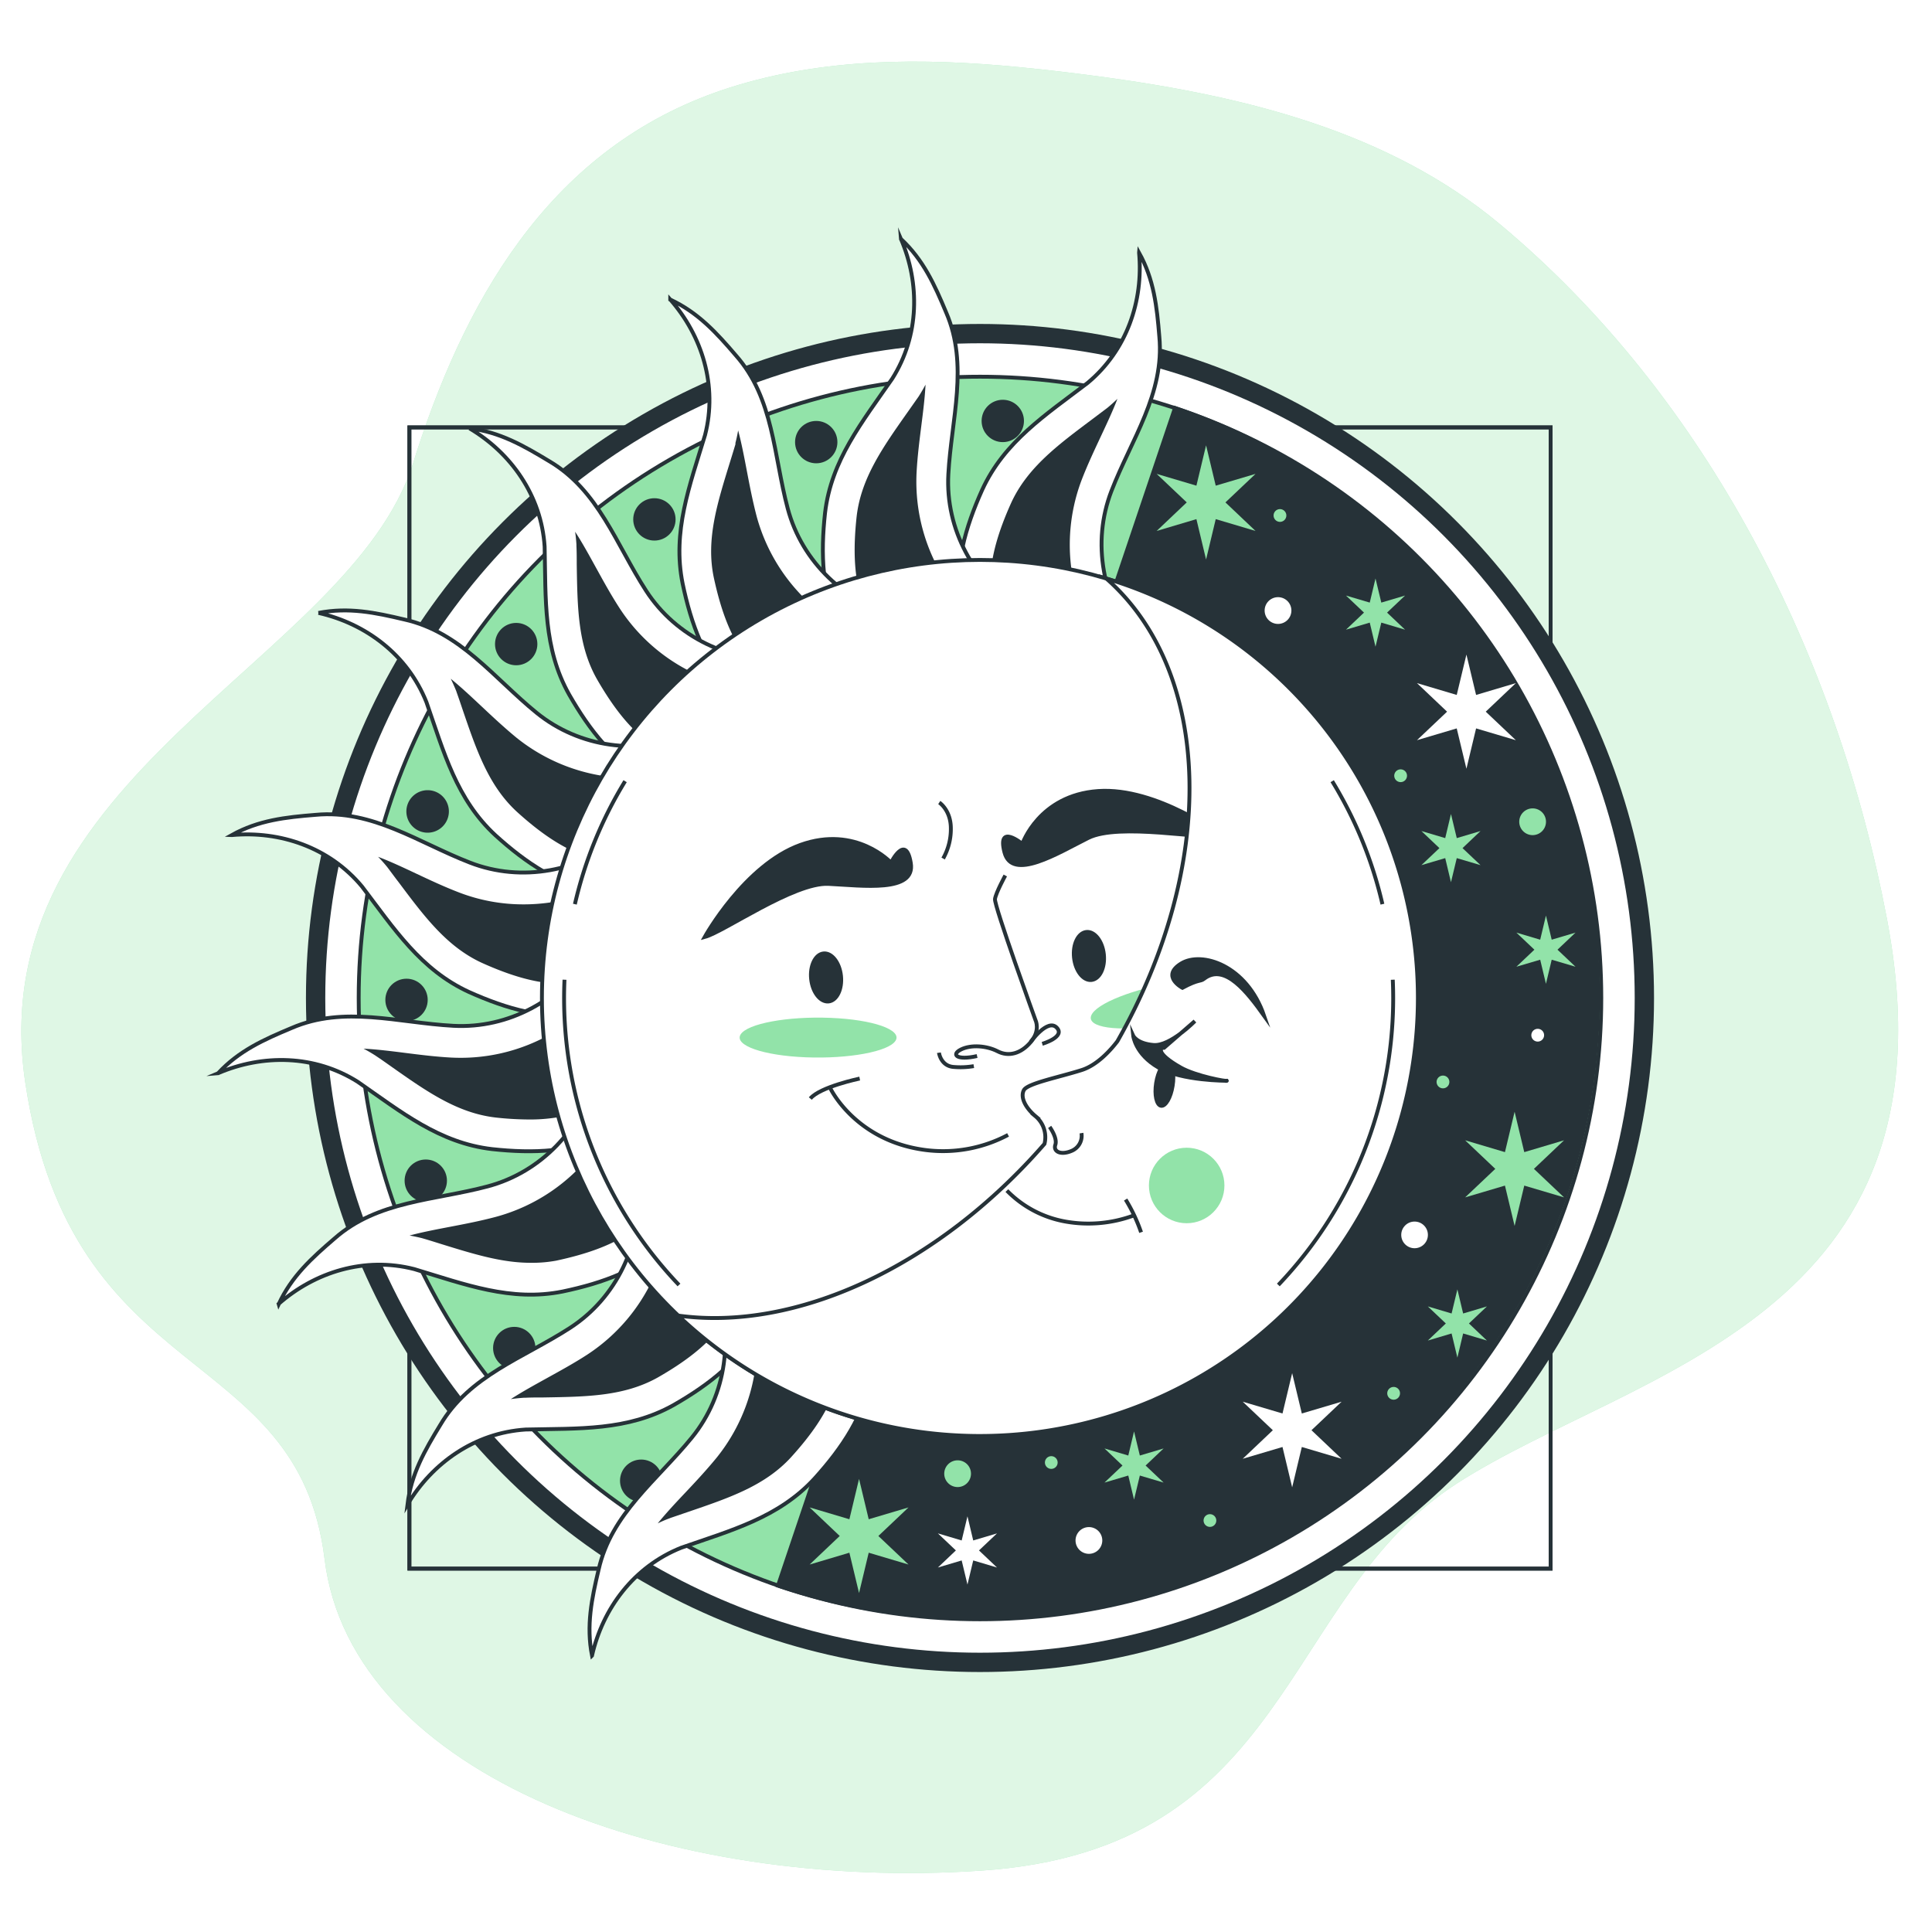 <svg class="animated" id="freepik_stories-sun-and-moon" xmlns="http://www.w3.org/2000/svg" viewBox="0 0 500 500" version="1.1" xmlns:xlink="http://www.w3.org/1999/xlink" xmlns:svgjs="http://svgjs.com/svgjs"><style>svg#freepik_stories-sun-and-moon:not(.animated) .animable {opacity: 0;}svg#freepik_stories-sun-and-moon.animated #freepik--background-simple--inject-2 {animation: 6s Infinite  linear spin;animation-delay: 0s;}svg#freepik_stories-sun-and-moon.animated #freepik--Circles--inject-2 {animation: 3s Infinite  linear spin;animation-delay: 0s;}         @keyframes spin {             from {                 transform: rotate(0);               }               to {                 transform: rotate(360deg);               }         }     </style><g id="freepik--background-simple--inject-2" class="animable" style="transform-origin: 248.38px 250.344px;"><path d="M263.82,17.38c-25.1-2.43-50.5-2.44-74.76,5.23-44.7,14.13-67.44,52-81.2,94.25-.34,1.06-.68,2.13-1,3.19C90.48,171.28-5.43,200.71,6.56,280.28S77.09,347,84,403.45s89.59,86.1,170,80.66,77.39-70.85,123.17-100.28S508,341.32,488.33,237.77C475.49,170,442.13,103,388.05,57.92,359.34,34,322.28,25,286.07,20,278.71,19,271.28,18.1,263.82,17.38Z" style="fill: rgb(146, 227, 169); transform-origin: 248.38px 250.344px;" id="elf03j3caz4wb" class="animable"></path><g id="ell1xsi70xfnm"><path d="M263.82,17.38c-25.1-2.43-50.5-2.44-74.76,5.23-44.7,14.13-67.44,52-81.2,94.25-.34,1.06-.68,2.13-1,3.19C90.48,171.28-5.43,200.71,6.56,280.28S77.09,347,84,403.45s89.59,86.1,170,80.66,77.39-70.85,123.17-100.28S508,341.32,488.33,237.77C475.49,170,442.13,103,388.05,57.92,359.34,34,322.28,25,286.07,20,278.71,19,271.28,18.1,263.82,17.38Z" style="fill: rgb(255, 255, 255); opacity: 0.7; transform-origin: 248.38px 250.344px;" class="animable"></path></g></g><g id="freepik--Frame--inject-2" class="animable" style="transform-origin: 253.625px 258.285px;"><rect x="105.95" y="110.61" width="295.35" height="295.35" style="fill: none; stroke: rgb(38, 50, 56); stroke-miterlimit: 10; transform-origin: 253.625px 258.285px;" id="el61137fcstvl" class="animable"></rect><g id="elvtemy26dcid"><rect x="105.95" y="110.61" width="295.35" height="295.35" style="fill: none; stroke: rgb(38, 50, 56); stroke-miterlimit: 10; transform-origin: 253.625px 258.285px; transform: rotate(45deg);" class="animable"></rect></g><circle cx="253.62" cy="258.28" r="171.94" style="fill: rgb(255, 255, 255); stroke: rgb(38, 50, 56); stroke-miterlimit: 10; stroke-width: 5px; transform-origin: 253.62px 258.28px;" id="el458qx43dgcn" class="animable"></circle></g><g id="freepik--Circles--inject-2" class="animable animator-active" style="transform-origin: 253.62px 258.28px;"><circle cx="253.62" cy="258.28" r="160.79" style="fill: rgb(146, 227, 169); stroke: rgb(38, 50, 56); stroke-miterlimit: 10; transform-origin: 253.62px 258.28px;" id="eljja9wjzqh5g" class="animable"></circle><circle cx="259.52" cy="108.94" r="4.98" style="fill: rgb(38, 50, 56); stroke: rgb(38, 50, 56); stroke-miterlimit: 10; transform-origin: 259.52px 108.94px;" id="elftzfxy78k4v" class="animable"></circle><circle cx="211.24" cy="114.42" r="4.98" style="fill: rgb(38, 50, 56); stroke: rgb(38, 50, 56); stroke-miterlimit: 10; transform-origin: 211.24px 114.42px;" id="el5c0gufs6hj" class="animable"></circle><circle cx="169.36" cy="134.42" r="4.98" style="fill: rgb(38, 50, 56); stroke: rgb(38, 50, 56); stroke-miterlimit: 10; transform-origin: 169.36px 134.42px;" id="elzzqzkf8beml" class="animable"></circle><circle cx="133.59" cy="166.69" r="4.98" style="fill: rgb(38, 50, 56); stroke: rgb(38, 50, 56); stroke-miterlimit: 10; transform-origin: 133.59px 166.69px;" id="el11er980cx41f" class="animable"></circle><path d="M115.67,210a5,5,0,1,0-5,5A5,5,0,0,0,115.67,210Z" style="fill: rgb(38, 50, 56); stroke: rgb(38, 50, 56); stroke-miterlimit: 10; transform-origin: 110.67px 210px;" id="ela1t2m4621al" class="animable"></path><circle cx="105.21" cy="258.77" r="4.98" style="fill: rgb(38, 50, 56); stroke: rgb(38, 50, 56); stroke-miterlimit: 10; transform-origin: 105.21px 258.77px;" id="elqkvchdscxbg" class="animable"></circle><circle cx="110.19" cy="305.56" r="4.98" style="fill: rgb(38, 50, 56); stroke: rgb(38, 50, 56); stroke-miterlimit: 10; transform-origin: 110.19px 305.56px;" id="elbkmhiug834q" class="animable"></circle><circle cx="133.09" cy="348.87" r="4.98" style="fill: rgb(38, 50, 56); stroke: rgb(38, 50, 56); stroke-miterlimit: 10; transform-origin: 133.09px 348.87px;" id="elj630zuwrkyr" class="animable"></circle><circle cx="165.94" cy="383.21" r="4.98" style="fill: rgb(38, 50, 56); stroke: rgb(38, 50, 56); stroke-miterlimit: 10; transform-origin: 165.94px 383.21px;" id="ell0kydnwhha" class="animable"></circle></g><g id="freepik--Stars--inject-2" class="animable" style="transform-origin: 307.465px 262.197px;"><path d="M304.09,105.58,201.34,410.37A160.82,160.82,0,1,0,304.09,105.58Z" style="fill: rgb(38, 50, 56); stroke: rgb(38, 50, 56); stroke-miterlimit: 10; transform-origin: 307.465px 262.197px;" id="el98ofrawiu9m" class="animable"></path><polygon points="391.98 287.72 394.48 298.17 404.77 295.11 396.98 302.5 404.77 309.88 394.48 306.83 391.98 317.27 389.48 306.83 379.18 309.88 386.98 302.5 379.18 295.11 389.48 298.17 391.98 287.72" style="fill: rgb(146, 227, 169); transform-origin: 391.975px 302.495px;" id="elljpyjymvmae" class="animable"></polygon><polygon points="222.32 382.74 224.82 393.18 235.12 390.12 227.32 397.51 235.12 404.9 224.82 401.84 222.32 412.28 219.82 401.84 209.53 404.9 217.32 397.51 209.53 390.12 219.82 393.18 222.32 382.74" style="fill: rgb(146, 227, 169); transform-origin: 222.325px 397.51px;" id="elj78th3hmc3c" class="animable"></polygon><polygon points="379.51 169.4 382.01 179.85 392.3 176.79 384.51 184.18 392.3 191.56 382.01 188.51 379.51 198.95 377 188.51 366.71 191.56 374.5 184.18 366.71 176.79 377 179.85 379.51 169.4" style="fill: rgb(255, 255, 255); transform-origin: 379.505px 184.175px;" id="elp3nf0pbpnfa" class="animable"></polygon><polygon points="334.41 355.37 336.91 365.81 347.2 362.76 339.41 370.14 347.2 377.53 336.91 374.48 334.41 384.92 331.91 374.48 321.62 377.53 329.41 370.14 321.62 362.76 331.91 365.81 334.41 355.37" style="fill: rgb(255, 255, 255); transform-origin: 334.41px 370.145px;" id="elpb278bc75uj" class="animable"></polygon><polygon points="312.13 115.25 314.63 125.69 324.93 122.64 317.14 130.02 324.93 137.41 314.63 134.35 312.13 144.8 309.63 134.35 299.34 137.41 307.13 130.02 299.34 122.64 309.63 125.69 312.13 115.25" style="fill: rgb(146, 227, 169); transform-origin: 312.135px 130.025px;" id="elsqnrjwo63z" class="animable"></polygon><polygon points="375.51 210.66 377.01 216.9 383.16 215.07 378.5 219.49 383.16 223.9 377.01 222.08 375.51 228.32 374.02 222.08 367.86 223.9 372.52 219.49 367.86 215.07 374.02 216.9 375.51 210.66" style="fill: rgb(146, 227, 169); transform-origin: 375.51px 219.49px;" id="els5foplvj6" class="animable"></polygon><polygon points="377.17 333.69 378.66 339.93 384.81 338.1 380.16 342.51 384.81 346.93 378.66 345.1 377.17 351.35 375.67 345.1 369.52 346.93 374.18 342.51 369.52 338.1 375.67 339.93 377.17 333.69" style="fill: rgb(146, 227, 169); transform-origin: 377.165px 342.52px;" id="eluaa69fhi8ym" class="animable"></polygon><polygon points="355.98 149.71 357.48 155.95 363.63 154.13 358.97 158.54 363.63 162.96 357.48 161.13 355.98 167.37 354.49 161.13 348.34 162.96 353 158.54 348.34 154.13 354.49 155.95 355.98 149.71" style="fill: rgb(146, 227, 169); transform-origin: 355.985px 158.54px;" id="elh61qp4pwa6i" class="animable"></polygon><polygon points="293.49 370.45 294.99 376.69 301.14 374.86 296.48 379.28 301.14 383.69 294.99 381.87 293.49 388.11 292 381.87 285.84 383.69 290.5 379.28 285.84 374.86 292 376.69 293.49 370.45" style="fill: rgb(146, 227, 169); transform-origin: 293.49px 379.28px;" id="ele378qx4q1" class="animable"></polygon><polygon points="250.38 392.42 251.87 398.67 258.02 396.84 253.36 401.25 258.02 405.67 251.87 403.84 250.38 410.08 248.88 403.84 242.73 405.67 247.38 401.25 242.73 396.84 248.88 398.67 250.38 392.42" style="fill: rgb(255, 255, 255); transform-origin: 250.375px 401.25px;" id="el88qs6rd0fsb" class="animable"></polygon><polygon points="400.09 236.95 401.58 243.19 407.74 241.36 403.08 245.78 407.74 250.19 401.58 248.37 400.09 254.61 398.6 248.37 392.44 250.19 397.1 245.78 392.44 241.36 398.6 243.19 400.09 236.95" style="fill: rgb(146, 227, 169); transform-origin: 400.09px 245.78px;" id="els8hf52l0wl" class="animable"></polygon><path d="M285.27,398.66a3.46,3.46,0,1,1-3.46-3.45A3.46,3.46,0,0,1,285.27,398.66Z" style="fill: rgb(255, 255, 255); transform-origin: 281.81px 398.67px;" id="elzswku7c26n8" class="animable"></path><path d="M251.29,381.39a3.46,3.46,0,1,1-3.45-3.46A3.45,3.45,0,0,1,251.29,381.39Z" style="fill: rgb(146, 227, 169); transform-origin: 247.83px 381.39px;" id="el3hyr5w50077" class="animable"></path><circle cx="366.09" cy="319.59" r="3.45" style="fill: rgb(255, 255, 255); transform-origin: 366.09px 319.59px;" id="eldoi0lvd6k9i" class="animable"></circle><path d="M400.1,212.67a3.46,3.46,0,1,1-3.46-3.46A3.45,3.45,0,0,1,400.1,212.67Z" style="fill: rgb(146, 227, 169); transform-origin: 396.64px 212.67px;" id="el8x519vtz6ds" class="animable"></path><path d="M334.21,158a3.46,3.46,0,1,1-3.45-3.45A3.45,3.45,0,0,1,334.21,158Z" style="fill: rgb(255, 255, 255); transform-origin: 330.75px 158.01px;" id="elp4z2et5r5z9" class="animable"></path><path d="M332.9,133.28a1.65,1.65,0,1,1-3.29,0,1.65,1.65,0,0,1,3.29,0Z" style="fill: rgb(146, 227, 169); transform-origin: 331.255px 133.408px;" id="elj6hj3x64pm" class="animable"></path><path d="M364.13,200.76a1.65,1.65,0,1,1-1.65-1.65A1.64,1.64,0,0,1,364.13,200.76Z" style="fill: rgb(146, 227, 169); transform-origin: 362.48px 200.76px;" id="elv8g60n57gqb" class="animable"></path><path d="M399.61,267.91a1.65,1.65,0,1,1-1.65-1.65A1.64,1.64,0,0,1,399.61,267.91Z" style="fill: rgb(255, 255, 255); transform-origin: 397.96px 267.91px;" id="el2dx3ugqqur8" class="animable"></path><path d="M362.32,360.58a1.65,1.65,0,1,1-1.64-1.64A1.64,1.64,0,0,1,362.32,360.58Z" style="fill: rgb(146, 227, 169); transform-origin: 360.67px 360.59px;" id="elhaucywzdf78" class="animable"></path><path d="M375.09,280a1.65,1.65,0,1,1-1.64-1.64A1.64,1.64,0,0,1,375.09,280Z" style="fill: rgb(146, 227, 169); transform-origin: 373.44px 280.01px;" id="el08c1v6odphsw" class="animable"></path><circle cx="272.07" cy="378.5" r="1.65" style="fill: rgb(146, 227, 169); transform-origin: 272.07px 378.5px;" id="eljrmhleacr2a" class="animable"></circle><circle cx="313.13" cy="393.51" r="1.65" style="fill: rgb(146, 227, 169); transform-origin: 313.13px 393.51px;" id="elasa42yl7vv5" class="animable"></circle></g><g id="freepik--Sun--inject-2" class="animable" style="transform-origin: 211.72px 245.165px;"><path d="M294.79,65.41c1.14,12.43-3.13,25.23-13.33,33.7-10.93,8.32-21.54,15.18-27.27,27.66-4.37,9.72-7.29,19.76-5.68,30,15.76,1.1,30.42,7.29,45.87,9.85-9.05-11.08-11.9-26.17-6.75-39.53s13.8-25.23,12.4-40c-.62-7.75-1.4-14.77-5.24-21.69Z" style="fill: rgb(255, 255, 255); stroke: rgb(38, 50, 56); stroke-miterlimit: 10; transform-origin: 274.122px 116.01px;" id="el3t2zaqs8ccw" class="animable"></path><path d="M277.48,154.22a193.76,193.76,0,0,0-21.16-4.84c.27-5.59,2-11.76,5.37-19.24,4.17-9.06,11.92-14.86,20.9-21.58l3.85-2.9.14-.11.14-.11c.85-.71,1.67-1.45,2.47-2.22-1.22,3.18-2.75,6.42-4.35,9.84s-3.39,7.21-4.88,11.07a47.23,47.23,0,0,0-1.09,30.47Z" style="fill: rgb(38, 50, 56); transform-origin: 272.755px 128.91px;" id="elhsizibz1oho" class="animable"></path><path d="M233.17,61.85c4.92,11.48,4.81,25-2.27,36.17-7.82,11.29-15.79,21.1-17.38,34.73-1.16,10.6-.83,21.05,3.87,30.3,15.33-3.82,31.19-2.46,46.67-4.81-12-7.74-19.41-21.21-18.63-35.51s5.32-28.25-.57-41.87c-3-7.18-5.9-13.61-11.69-19Z" style="fill: rgb(255, 255, 255); stroke: rgb(38, 50, 56); stroke-miterlimit: 10; transform-origin: 238.508px 112.45px;" id="elzeesyssinih" class="animable"></path><path d="M222.53,153.6c-1.47-5.39-1.72-11.8-.83-19.95,1.15-9.92,6.74-17.83,13.2-27l2.77-3.94.1-.14.09-.15c.59-.94,1.15-1.9,1.67-2.88-.18,3.4-.63,7-1.1,10.7-.49,3.89-1,7.91-1.22,12.05a47.25,47.25,0,0,0,8.38,29.31l-1.44.07A193,193,0,0,0,222.53,153.6Z" style="fill: rgb(38, 50, 56); transform-origin: 233.387px 126.57px;" id="eljdmxrkym1pk" class="animable"></path><path d="M173.46,77.51c8.23,9.39,12.3,22.25,9,35.1-4,13.15-8.51,24.94-5.8,38.41,2.18,10.43,5.71,20.27,13,27.61,13.39-8.37,28.9-12,42.9-19-13.83-3.65-25-14.18-28.69-28S200.27,103.11,190.46,92c-5.06-5.91-9.82-11.13-17-14.47Z" style="fill: rgb(255, 255, 255); stroke: rgb(38, 50, 56); stroke-miterlimit: 10; transform-origin: 203.01px 128.07px;" id="elvh1mjfvs5w" class="animable"></path><path d="M191.7,168.06c-3.07-4.68-5.28-10.7-7-18.73-2-9.78.9-19,4.22-29.74q.71-2.28,1.41-4.61l0-.17,0-.17c.28-1.08.51-2.16.7-3.25.88,3.29,1.55,6.81,2.26,10.52s1.5,7.82,2.56,11.83A47.29,47.29,0,0,0,213,159l-1.34.52A191.48,191.48,0,0,0,191.7,168.06Z" style="fill: rgb(38, 50, 56); transform-origin: 198.522px 139.725px;" id="elyegxfmp4n1" class="animable"></path><path d="M121.52,110.86c10.73,6.38,18.57,17.36,19.43,30.59.31,13.73-.38,26.35,6.35,38.31C152.6,189,159,197.28,168.24,202c10.15-12.1,23.78-20.33,34.93-31.32-14.28.8-28.16-5.75-35.95-17.78s-12.29-26-25.07-33.54c-6.63-4-12.77-7.55-20.63-8.5Z" style="fill: rgb(255, 255, 255); stroke: rgb(38, 50, 56); stroke-miterlimit: 10; transform-origin: 162.345px 156.43px;" id="el1i6am5jlofn" class="animable"></path><path d="M166.85,191.33c-4.37-3.5-8.33-8.54-12.41-15.65-4.89-8.7-5-18.38-5.18-29.6,0-1.59,0-3.2-.08-4.82v-.35c-.07-1.11-.18-2.21-.34-3.3,1.86,2.85,3.58,6,5.4,9.3s3.84,7,6.09,10.46a47.1,47.1,0,0,0,24,18.81l-1.09.88A191.31,191.31,0,0,0,166.85,191.33Z" style="fill: rgb(38, 50, 56); transform-origin: 166.585px 164.47px;" id="el7sfy374u1eo" class="animable"></path><path d="M82.43,158.62c12.17,2.75,23,10.77,27.93,23.09,4.53,13,7.78,25.17,17.88,34.48,7.89,7.16,16.54,13,26.78,14.67,5.92-14.64,16.34-26.68,23.55-40.58-13.34,5.18-28.57,3.23-39.69-5.8s-19.72-20.91-34.2-24.15c-7.57-1.8-14.48-3.23-22.25-1.71Z" style="fill: rgb(255, 255, 255); stroke: rgb(38, 50, 56); stroke-miterlimit: 10; transform-origin: 130.5px 194.419px;" id="elwbbbthc09yi" class="animable"></path><path d="M150.4,221.15c-5.23-2-10.56-5.55-16.63-11.06-7.34-6.76-10.46-15.93-14.08-26.54q-.76-2.27-1.57-4.56l-.05-.17-.07-.16c-.41-1-.86-2-1.34-3,2.64,2.15,5.25,4.6,8,7.18s5.81,5.45,9,8.07a47.41,47.41,0,0,0,28.64,10.45l-.78,1.2A194.33,194.33,0,0,0,150.4,221.15Z" style="fill: rgb(38, 50, 56); transform-origin: 139.48px 198.405px;" id="eldnt8mwgbt78" class="animable"></path><path d="M60,216.12c12.44-1.14,25.23,3.13,33.7,13.33,8.32,10.93,15.18,21.54,27.66,27.27,9.73,4.37,19.76,7.29,30,5.68,1.1-15.76,7.3-30.42,9.85-45.87-11.08,9-26.17,11.9-39.53,6.74s-25.22-13.79-40-12.39c-7.76.62-14.78,1.39-21.7,5.24Z" style="fill: rgb(255, 255, 255); stroke: rgb(38, 50, 56); stroke-miterlimit: 10; transform-origin: 110.595px 236.788px;" id="el18692v3ftsq" class="animable"></path><path d="M144,254.58c-5.59-.27-11.75-2-19.24-5.37-9.07-4.16-14.87-11.91-21.59-20.89-1-1.28-1.92-2.56-2.9-3.85l-.11-.14-.11-.14c-.7-.85-1.44-1.67-2.2-2.45,3.23,1.23,6.49,2.76,9.82,4.33,3.55,1.67,7.21,3.39,11.08,4.88a46.3,46.3,0,0,0,16.73,3.1,47.92,47.92,0,0,0,13.73-2c-.12.46-.25.92-.37,1.39A191.28,191.28,0,0,0,144,254.58Z" style="fill: rgb(38, 50, 56); transform-origin: 123.53px 238.16px;" id="elu9a7sap8zwh" class="animable"></path><path d="M56.45,277.74c11.47-4.92,25-4.82,36.17,2.26,11.28,7.83,21.09,15.8,34.73,17.39,10.6,1.15,21.05.83,30.29-3.87-3.82-15.33-2.46-31.19-4.8-46.67-7.75,12-21.21,19.4-35.52,18.63s-28.25-5.32-41.86.57c-7.18,3-13.62,5.89-19,11.69Z" style="fill: rgb(255, 255, 255); stroke: rgb(38, 50, 56); stroke-miterlimit: 10; transform-origin: 107.045px 272.4px;" id="eln51x6zegbqc" class="animable"></path><path d="M136.85,289.72a80.52,80.52,0,0,1-8.61-.51c-9.91-1.16-17.83-6.74-27-13.2-1.3-.92-2.61-1.85-4-2.77l-.14-.1-.15-.09c-.93-.59-1.89-1.15-2.86-1.66,3.43.18,7,.62,10.69,1.09,3.88.49,7.9,1,12,1.22q1.25.06,2.49.06a47.14,47.14,0,0,0,26.82-8.4c0,.46.05.93.07,1.39a192.37,192.37,0,0,0,1.93,21.61A43.26,43.26,0,0,1,136.85,289.72Z" style="fill: rgb(38, 50, 56); transform-origin: 121.09px 277.541px;" id="el1ejr6mn5orx" class="animable"></path><path d="M72.11,337.44c9.38-8.23,22.24-12.29,35.09-9,13.16,3.95,25,8.5,38.41,5.8,10.44-2.18,20.27-5.72,27.62-13-8.38-13.4-12-28.9-19-42.9-3.65,13.83-14.17,25-28,28.69s-28.51,3.67-39.64,13.48c-5.9,5.06-11.13,9.81-14.46,17Z" style="fill: rgb(255, 255, 255); stroke: rgb(38, 50, 56); stroke-miterlimit: 10; transform-origin: 122.67px 307.925px;" id="elb2sl3u1d57t" class="animable"></path><path d="M137.31,326.81c-7.44,0-14.71-2.25-23.14-4.86-1.51-.47-3-.95-4.6-1.41l-.17-.05-.17-.05q-1.61-.4-3.24-.69c3.29-.88,6.8-1.55,10.51-2.26s7.83-1.5,11.83-2.57a47.29,47.29,0,0,0,25.29-17l.51,1.34a193.64,193.64,0,0,0,8.52,20c-4.68,3.06-10.69,5.28-18.72,7A34.09,34.09,0,0,1,137.31,326.81Z" style="fill: rgb(38, 50, 56); transform-origin: 134.32px 312.367px;" id="ell9t9685oaph" class="animable"></path><path d="M105.45,389.38c6.38-10.72,17.36-18.56,30.59-19.42,13.73-.31,26.35.38,38.32-6.35,9.25-5.3,17.51-11.71,22.23-20.94-12.1-10.15-20.32-23.79-31.32-34.93.81,14.28-5.75,28.16-17.78,35.94s-26,12.3-33.53,25.07c-4.06,6.64-7.56,12.78-8.51,20.63Z" style="fill: rgb(255, 255, 255); stroke: rgb(38, 50, 56); stroke-miterlimit: 10; transform-origin: 151.02px 348.56px;" id="ela2eag6g5zii" class="animable"></path><path d="M132.2,362.09c2.86-1.86,6-3.58,9.3-5.41s7-3.84,10.46-6.09a47.24,47.24,0,0,0,18.79-24l.9,1.12a191.45,191.45,0,0,0,14.28,16.36c-3.51,4.36-8.54,8.33-15.66,12.4-8.7,4.89-18.38,5-29.59,5.19-1.59,0-3.2,0-4.82.08h-.18l-.17,0C134.4,361.82,133.29,361.93,132.2,362.09Z" style="fill: rgb(38, 50, 56); transform-origin: 159.065px 344.34px;" id="el4t0wwm4m56" class="animable"></path><path d="M153.21,428.48c2.76-12.17,10.77-23,23.09-27.93,13-4.53,25.18-7.78,34.48-17.88,7.16-7.9,13-16.54,14.68-26.78-14.65-5.92-26.68-16.34-40.59-23.55,5.18,13.34,3.24,28.57-5.8,39.68s-20.91,19.73-24.15,34.21c-1.8,7.56-3.23,14.48-1.71,22.25Z" style="fill: rgb(255, 255, 255); stroke: rgb(38, 50, 56); stroke-miterlimit: 10; transform-origin: 189.014px 380.41px;" id="elwo9rascxx6c" class="animable"></path><path d="M170.22,394.25c2.14-2.64,4.59-5.26,7.18-8s5.45-5.81,8.06-9a47.25,47.25,0,0,0,10.45-28.63l1.2.78a192.23,192.23,0,0,0,18.63,11.14c-2,5.24-5.54,10.57-11.06,16.64-6.75,7.34-15.92,10.46-26.54,14.08l-4.56,1.56-.16.06-.16.07C172.22,393.32,171.21,393.77,170.22,394.25Z" style="fill: rgb(38, 50, 56); transform-origin: 192.98px 371.435px;" id="el1tr42gk8ai8" class="animable"></path><circle cx="253.62" cy="258.28" r="113.37" style="fill: rgb(255, 255, 255); stroke: rgb(38, 50, 56); stroke-miterlimit: 10; transform-origin: 253.62px 258.28px;" id="el4knbf8sepsf" class="animable"></circle><path d="M148.78,234a106.87,106.87,0,0,1,13-31.83" style="fill: rgb(255, 255, 255); stroke: rgb(38, 50, 56); stroke-miterlimit: 10; transform-origin: 155.28px 218.085px;" id="elo9e8rnbs3q" class="animable"></path><path d="M175.72,332.55a107.52,107.52,0,0,1-29.63-79" style="fill: rgb(255, 255, 255); stroke: rgb(38, 50, 56); stroke-miterlimit: 10; transform-origin: 160.852px 293.05px;" id="el5ihe28h8dqc" class="animable"></path><path d="M231.77,269.33c-1.74,2.82-12.13,4.74-23.2,4.3s-18.64-3.09-16.9-5.91,12.13-4.74,23.21-4.3S233.52,266.51,231.77,269.33Z" style="fill: rgb(146, 227, 169); transform-origin: 211.721px 268.525px;" id="el06jj9spnprk" class="animable"></path><path d="M322.07,256.71c-1.17,3.1-11,7-21.95,8.68s-18.89.55-17.72-2.55,11-7,22-8.68S323.24,253.61,322.07,256.71Z" style="fill: rgb(146, 227, 169); transform-origin: 302.236px 259.775px;" id="el4ubzmpg3f0c" class="animable"></path><path d="M244.08,222.19a15.48,15.48,0,0,0,2-7.78c0-4.78-3-6.72-3-6.72" style="fill: none; stroke: rgb(38, 50, 56); stroke-miterlimit: 10; transform-origin: 244.58px 214.94px;" id="elx8e9yvqk3bf" class="animable"></path><path d="M264.58,218.4s4.29-12.6,19.59-13.68,32.29,11.75,32.29,11.75c-5,.81-26.88-3.58-34.82.39s-19.72,11.33-21.69,3.7S264.58,218.4,264.58,218.4Z" style="fill: rgb(38, 50, 56); stroke: rgb(38, 50, 56); stroke-miterlimit: 10; transform-origin: 288.021px 214.269px;" id="elx3ankw6qsdf" class="animable"></path><path d="M230.59,223.25s-9-9.79-23.44-4.59-24.77,23.83-24.77,23.83c4.88-1.27,23.12-14.16,32-13.74s22.62,2.37,21.33-5.41S230.59,223.25,230.59,223.25Z" style="fill: rgb(38, 50, 56); stroke: rgb(38, 50, 56); stroke-miterlimit: 10; transform-origin: 209.087px 229.814px;" id="elckitc78smsj" class="animable"></path><path d="M217.65,252.56c.36,3.43-1.08,6.4-3.21,6.62s-4.16-2.38-4.52-5.81,1.08-6.4,3.21-6.62S217.29,249.13,217.65,252.56Z" style="fill: rgb(38, 50, 56); stroke: rgb(38, 50, 56); stroke-miterlimit: 10; transform-origin: 213.785px 252.965px;" id="ellkg56v4247a" class="animable"></path><path d="M285.68,247c.36,3.43-1.08,6.39-3.21,6.62s-4.16-2.38-4.52-5.81,1.08-6.4,3.21-6.62S285.32,243.57,285.68,247Z" style="fill: rgb(38, 50, 56); stroke: rgb(38, 50, 56); stroke-miterlimit: 10; transform-origin: 281.815px 247.406px;" id="elq4gh6sz7eue" class="animable"></path><path d="M260.17,226.58s-2.41,4.41-2.67,6.08S268,264.05,268,264.05s1.3,2.6-1.23,5.62-5.74,3.88-8.58,2.41-6.9-1.77-9.5-.47-1.14,2.9,4.18,1.69" style="fill: none; stroke: rgb(38, 50, 56); stroke-miterlimit: 10; transform-origin: 257.884px 250.155px;" id="eluww2qnyup" class="animable"></path><path d="M243,272.44s.47,3.49,3.86,3.69a20.3,20.3,0,0,0,5.16-.22" style="fill: none; stroke: rgb(38, 50, 56); stroke-miterlimit: 10; transform-origin: 247.51px 274.322px;" id="elhw8w4xn4auu" class="animable"></path><path d="M266.72,269.67s4.39-6.15,6.75-3.73-3.74,4.2-3.74,4.2" style="fill: none; stroke: rgb(38, 50, 56); stroke-miterlimit: 10; transform-origin: 270.366px 267.758px;" id="eldmlco0xm9sa" class="animable"></path><path d="M260.89,293.71a35.8,35.8,0,0,1-21.32,3.92c-18.17-2.32-24.66-15.94-24.66-15.94" style="fill: none; stroke: rgb(38, 50, 56); stroke-miterlimit: 10; transform-origin: 237.9px 289.801px;" id="elzatpzar4eok" class="animable"></path><path d="M222.49,279.13s-10.25,2.14-12.78,5.17" style="fill: none; stroke: rgb(38, 50, 56); stroke-miterlimit: 10; transform-origin: 216.1px 281.715px;" id="el79f295fo0d6" class="animable"></path></g><g id="freepik--Moon--inject-2" class="animable" style="transform-origin: 271.229px 260.676px;"><path d="M286.31,149.72c27.82,24.49,28.59,74.53,2.87,119.76-1.78,2.33-5.21,6.17-9.25,7.45-5.95,1.89-14,3.44-14.95,5.19s.25,4.43,3,6.75a7.09,7.09,0,0,1,2.33,7.17c-27.88,32-64.56,48.61-94.8,44.43A113.37,113.37,0,1,0,286.31,149.72Z" style="fill: rgb(255, 255, 255); stroke: rgb(38, 50, 56); stroke-miterlimit: 10; transform-origin: 271.229px 260.676px;" id="ely9rxw3qrhq" class="animable"></path><path d="M309.23,264.26s-6.35,6.54-10.69,6.18-5.27-2.4-5.27-2.4.5,4.79,6.55,8.25,17.68,3.41,17.68,3.41c.19.28-8-1.18-12-3.46-6.32-3.61-5.36-5.13-4.24-5.07Z" style="fill: rgb(38, 50, 56); stroke: rgb(38, 50, 56); stroke-miterlimit: 10; transform-origin: 305.387px 271.997px;" id="elu3iu8fc8q9" class="animable"></path><path d="M303.48,281c-.48,3.05-1.83,5.37-3,5.18s-1.76-2.81-1.28-5.86,1.83-5.36,3-5.17S304,277.9,303.48,281Z" style="fill: rgb(38, 50, 56); stroke: rgb(38, 50, 56); stroke-miterlimit: 10; transform-origin: 301.348px 280.665px;" id="ele5csl8uy22n" class="animable"></path><path d="M260.58,308.12a28,28,0,0,0,15.07,8,33.85,33.85,0,0,0,17.84-1.59" style="fill: none; stroke: rgb(38, 50, 56); stroke-miterlimit: 10; transform-origin: 277.035px 312.39px;" id="el0q32o8m1mpad" class="animable"></path><path d="M291.31,310.44a42.22,42.22,0,0,1,4,8.48" style="fill: none; stroke: rgb(38, 50, 56); stroke-miterlimit: 10; transform-origin: 293.31px 314.68px;" id="eltayelik9zaq" class="animable"></path><path d="M271.65,291.65s2.07,2.83,1.47,4.62,1.45,2.74,4.15,1.6a4.22,4.22,0,0,0,2.61-4.62" style="fill: none; stroke: rgb(38, 50, 56); stroke-miterlimit: 10; transform-origin: 275.794px 295.008px;" id="elxiesow0q1l" class="animable"></path><g id="eljdp9slrj3a"><circle cx="307.11" cy="306.8" r="9.77" style="fill: rgb(146, 227, 169); transform-origin: 307.11px 306.8px; transform: rotate(-61.54deg);" class="animable"></circle></g><path d="M306,255.65s-5.66-3-.33-6.29,17,.42,21.49,13.54c-4.24-5.92-10.17-13.79-15.55-9.59C310.55,254.13,310.37,253.31,306,255.65Z" style="fill: rgb(38, 50, 56); stroke: rgb(38, 50, 56); stroke-miterlimit: 10; transform-origin: 315.272px 255.565px;" id="elabgpezhd92h" class="animable"></path><path d="M357.77,234a107.15,107.15,0,0,0-13-31.83" style="fill: none; stroke: rgb(38, 50, 56); stroke-miterlimit: 10; transform-origin: 351.27px 218.085px;" id="el3yvo81zi5w5" class="animable"></path><path d="M330.83,332.55a107.51,107.51,0,0,0,29.62-79" style="fill: none; stroke: rgb(38, 50, 56); stroke-miterlimit: 10; transform-origin: 345.693px 293.05px;" id="el77z7hw0xd1" class="animable"></path></g><defs>     <filter id="active" height="200%">         <feMorphology in="SourceAlpha" result="DILATED" operator="dilate" radius="2"></feMorphology>                <feFlood flood-color="#32DFEC" flood-opacity="1" result="PINK"></feFlood>        <feComposite in="PINK" in2="DILATED" operator="in" result="OUTLINE"></feComposite>        <feMerge>            <feMergeNode in="OUTLINE"></feMergeNode>            <feMergeNode in="SourceGraphic"></feMergeNode>        </feMerge>    </filter>    <filter id="hover" height="200%">        <feMorphology in="SourceAlpha" result="DILATED" operator="dilate" radius="2"></feMorphology>                <feFlood flood-color="#ff0000" flood-opacity="0.5" result="PINK"></feFlood>        <feComposite in="PINK" in2="DILATED" operator="in" result="OUTLINE"></feComposite>        <feMerge>            <feMergeNode in="OUTLINE"></feMergeNode>            <feMergeNode in="SourceGraphic"></feMergeNode>        </feMerge>            <feColorMatrix type="matrix" values="0   0   0   0   0                0   1   0   0   0                0   0   0   0   0                0   0   0   1   0 "></feColorMatrix>    </filter></defs></svg>